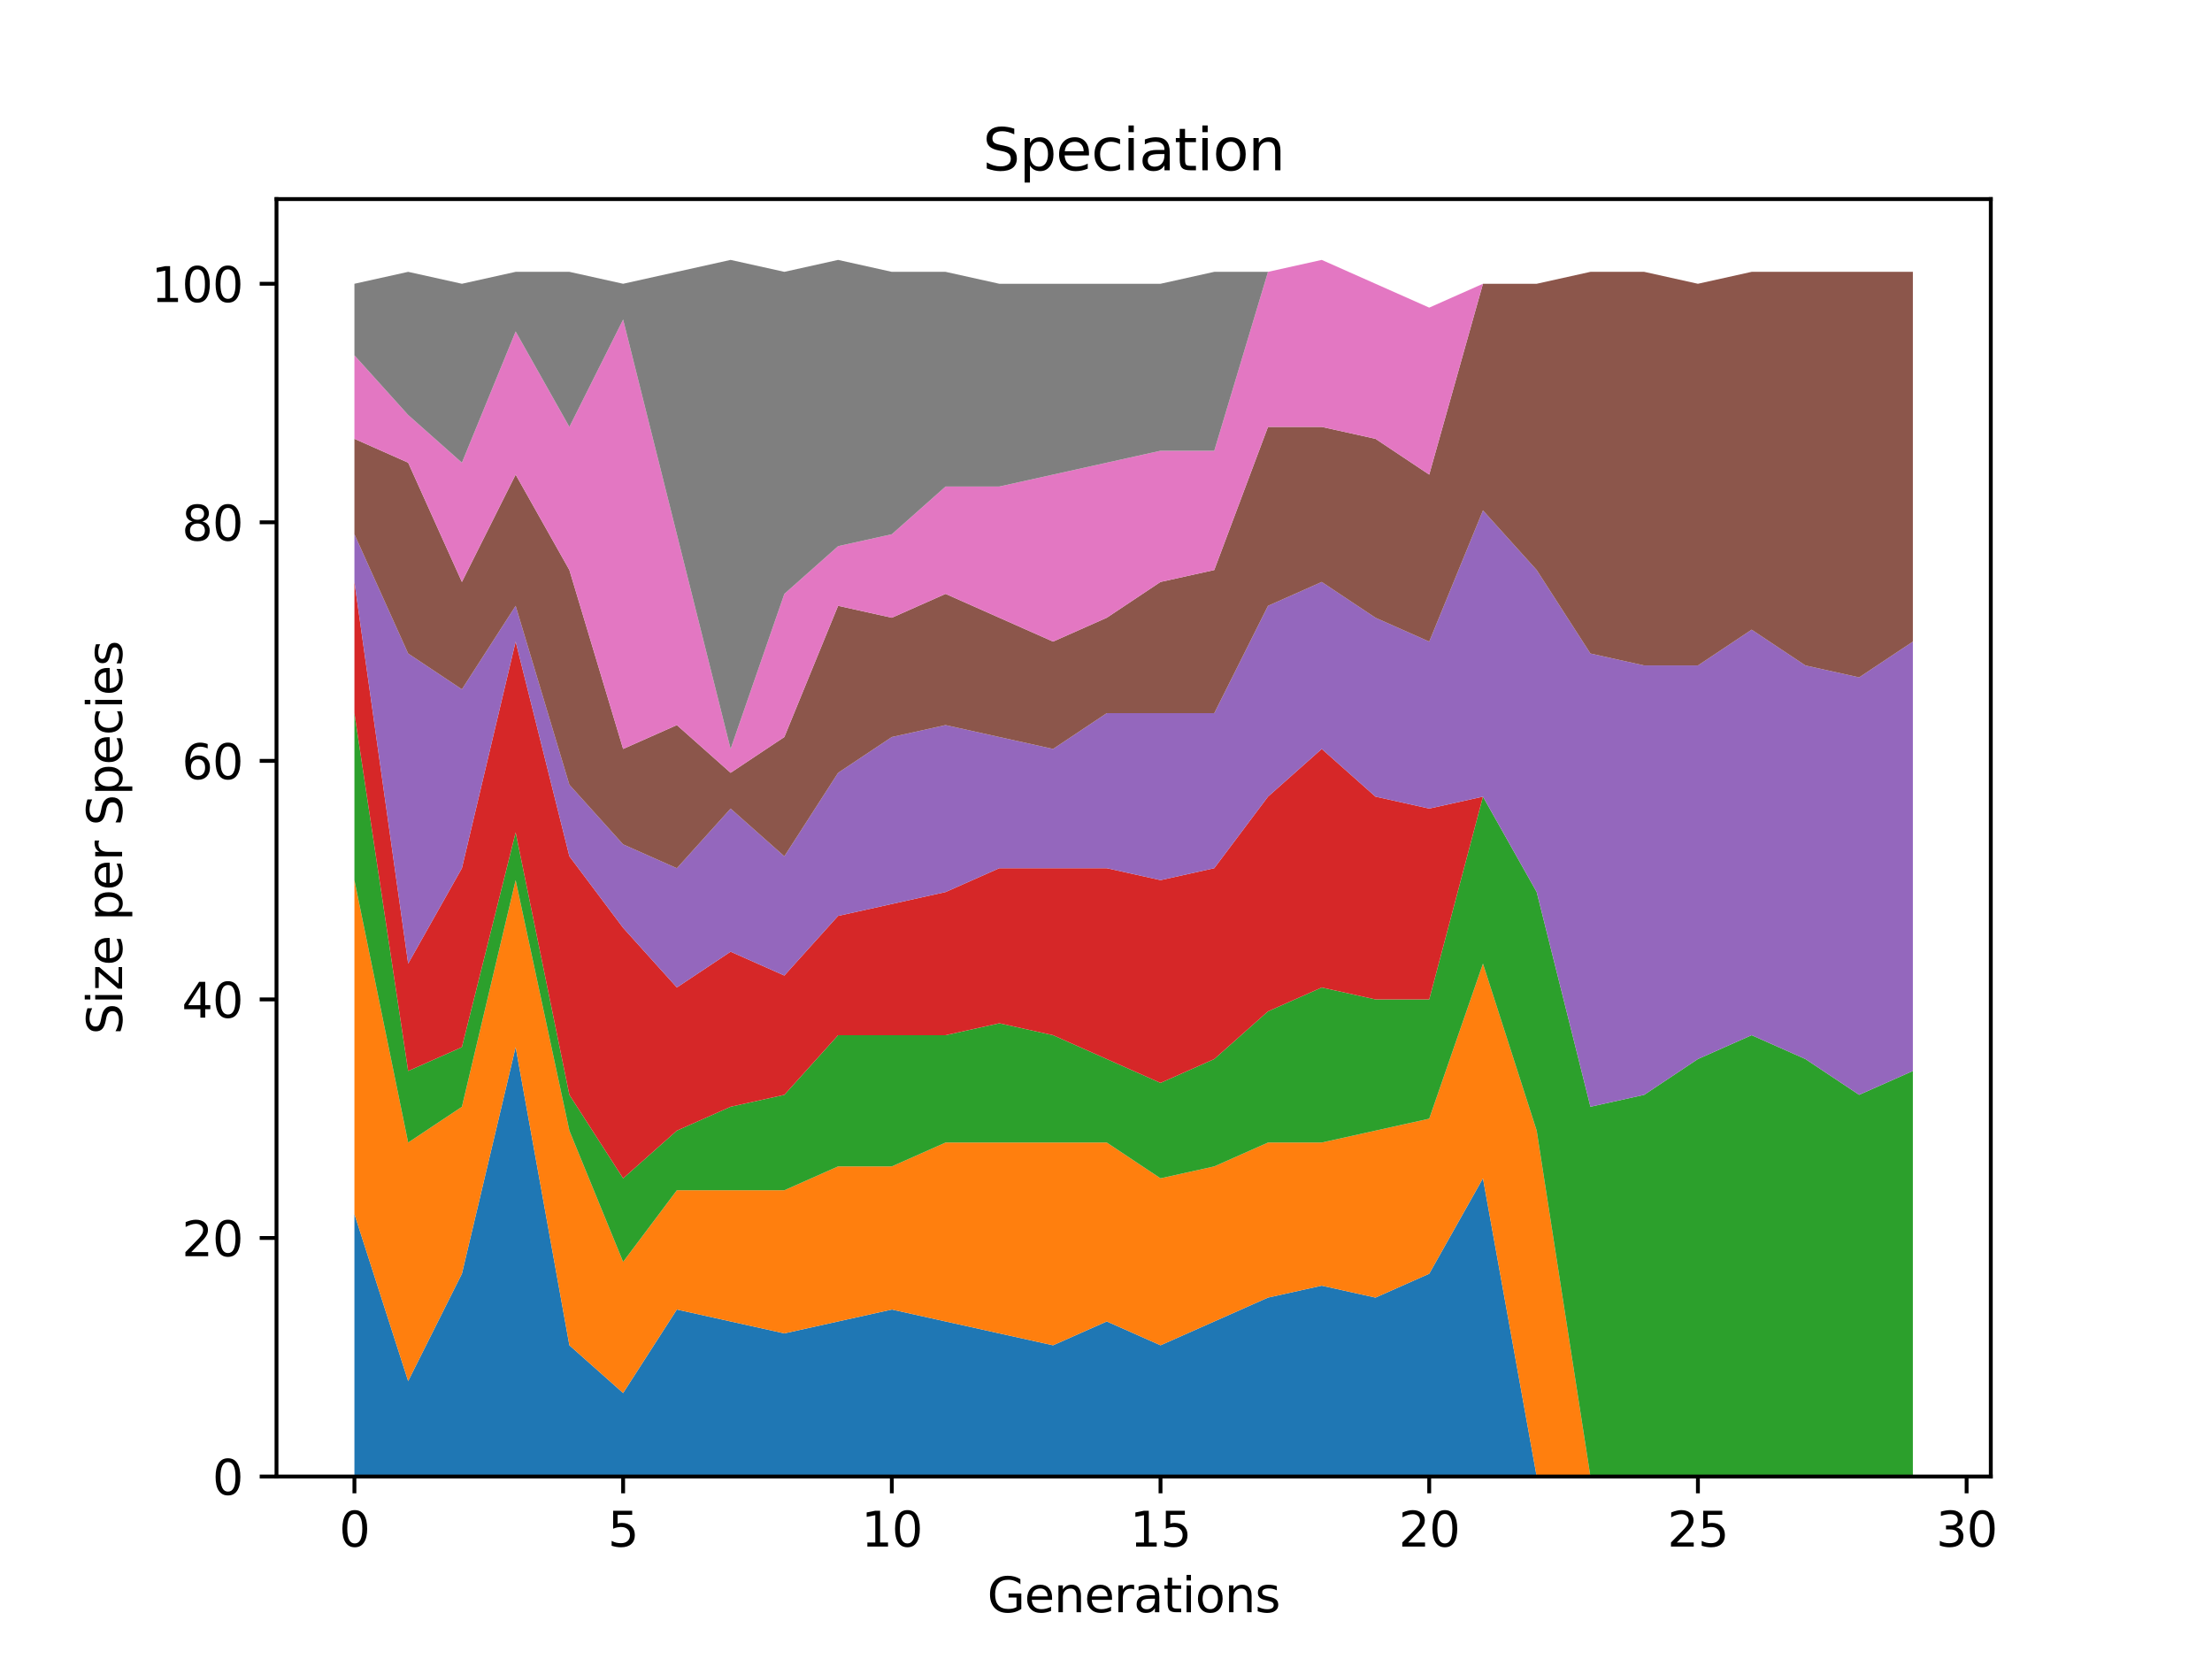 <?xml version="1.0" encoding="utf-8" standalone="no"?>
<!DOCTYPE svg PUBLIC "-//W3C//DTD SVG 1.1//EN"
  "http://www.w3.org/Graphics/SVG/1.1/DTD/svg11.dtd">
<svg height="345.6pt" version="1.1" viewBox="0 0 460.8 345.6" width="460.8pt" xmlns="http://www.w3.org/2000/svg" xmlns:xlink="http://www.w3.org/1999/xlink">
 <defs>
  <style type="text/css">*{stroke-linecap:butt;stroke-linejoin:round;}</style>
 </defs>
 <g id="figure_1">
  <g id="patch_1">
   <path d="M 0 345.6 
L 460.8 345.6 
L 460.8 0 
L 0 0 
z
" style="fill:#ffffff;"/>
  </g>
  <g id="axes_1">
   <g id="patch_2">
    <path d="M 57.6 307.584 
L 414.72 307.584 
L 414.72 41.472 
L 57.6 41.472 
z
" style="fill:#ffffff;"/>
   </g>
   <g id="PolyCollection_1">
    <path clip-path="url(#p64eb0231c9)" d="M 73.833 252.92 
L 73.833 307.584 
L 85.028 307.584 
L 96.223 307.584 
L 107.418 307.584 
L 118.613 307.584 
L 129.808 307.584 
L 141.003 307.584 
L 152.198 307.584 
L 163.393 307.584 
L 174.588 307.584 
L 185.783 307.584 
L 196.978 307.584 
L 208.173 307.584 
L 219.368 307.584 
L 230.563 307.584 
L 241.757 307.584 
L 252.952 307.584 
L 264.147 307.584 
L 275.342 307.584 
L 286.537 307.584 
L 297.732 307.584 
L 308.927 307.584 
L 320.122 307.584 
L 331.317 307.584 
L 342.512 307.584 
L 353.707 307.584 
L 364.902 307.584 
L 376.097 307.584 
L 387.292 307.584 
L 398.487 307.584 
L 398.487 307.584 
L 398.487 307.584 
L 387.292 307.584 
L 376.097 307.584 
L 364.902 307.584 
L 353.707 307.584 
L 342.512 307.584 
L 331.317 307.584 
L 320.122 307.584 
L 308.927 245.466 
L 297.732 265.344 
L 286.537 270.313 
L 275.342 267.829 
L 264.147 270.313 
L 252.952 275.283 
L 241.757 280.252 
L 230.563 275.283 
L 219.368 280.252 
L 208.173 277.768 
L 196.978 275.283 
L 185.783 272.798 
L 174.588 275.283 
L 163.393 277.768 
L 152.198 275.283 
L 141.003 272.798 
L 129.808 290.191 
L 118.613 280.252 
L 107.418 218.135 
L 96.223 265.344 
L 85.028 287.706 
L 73.833 252.92 
z
" style="fill:#1f77b4;"/>
   </g>
   <g id="PolyCollection_2">
    <path clip-path="url(#p64eb0231c9)" d="M 73.833 183.349 
L 73.833 252.92 
L 85.028 287.706 
L 96.223 265.344 
L 107.418 218.135 
L 118.613 280.252 
L 129.808 290.191 
L 141.003 272.798 
L 152.198 275.283 
L 163.393 277.768 
L 174.588 275.283 
L 185.783 272.798 
L 196.978 275.283 
L 208.173 277.768 
L 219.368 280.252 
L 230.563 275.283 
L 241.757 280.252 
L 252.952 275.283 
L 264.147 270.313 
L 275.342 267.829 
L 286.537 270.313 
L 297.732 265.344 
L 308.927 245.466 
L 320.122 307.584 
L 331.317 307.584 
L 342.512 307.584 
L 353.707 307.584 
L 364.902 307.584 
L 376.097 307.584 
L 387.292 307.584 
L 398.487 307.584 
L 398.487 307.584 
L 398.487 307.584 
L 387.292 307.584 
L 376.097 307.584 
L 364.902 307.584 
L 353.707 307.584 
L 342.512 307.584 
L 331.317 307.584 
L 320.122 235.528 
L 308.927 200.742 
L 297.732 233.043 
L 286.537 235.528 
L 275.342 238.012 
L 264.147 238.012 
L 252.952 242.982 
L 241.757 245.466 
L 230.563 238.012 
L 219.368 238.012 
L 208.173 238.012 
L 196.978 238.012 
L 185.783 242.982 
L 174.588 242.982 
L 163.393 247.951 
L 152.198 247.951 
L 141.003 247.951 
L 129.808 262.859 
L 118.613 235.528 
L 107.418 183.349 
L 96.223 230.558 
L 85.028 238.012 
L 73.833 183.349 
z
" style="fill:#ff7f0e;"/>
   </g>
   <g id="PolyCollection_3">
    <path clip-path="url(#p64eb0231c9)" d="M 73.833 148.563 
L 73.833 183.349 
L 85.028 238.012 
L 96.223 230.558 
L 107.418 183.349 
L 118.613 235.528 
L 129.808 262.859 
L 141.003 247.951 
L 152.198 247.951 
L 163.393 247.951 
L 174.588 242.982 
L 185.783 242.982 
L 196.978 238.012 
L 208.173 238.012 
L 219.368 238.012 
L 230.563 238.012 
L 241.757 245.466 
L 252.952 242.982 
L 264.147 238.012 
L 275.342 238.012 
L 286.537 235.528 
L 297.732 233.043 
L 308.927 200.742 
L 320.122 235.528 
L 331.317 307.584 
L 342.512 307.584 
L 353.707 307.584 
L 364.902 307.584 
L 376.097 307.584 
L 387.292 307.584 
L 398.487 307.584 
L 398.487 223.104 
L 398.487 223.104 
L 387.292 228.073 
L 376.097 220.619 
L 364.902 215.65 
L 353.707 220.619 
L 342.512 228.073 
L 331.317 230.558 
L 320.122 185.833 
L 308.927 165.956 
L 297.732 208.196 
L 286.537 208.196 
L 275.342 205.711 
L 264.147 210.68 
L 252.952 220.619 
L 241.757 225.589 
L 230.563 220.619 
L 219.368 215.65 
L 208.173 213.165 
L 196.978 215.65 
L 185.783 215.65 
L 174.588 215.65 
L 163.393 228.073 
L 152.198 230.558 
L 141.003 235.528 
L 129.808 245.466 
L 118.613 228.073 
L 107.418 173.41 
L 96.223 218.135 
L 85.028 223.104 
L 73.833 148.563 
z
" style="fill:#2ca02c;"/>
   </g>
   <g id="PolyCollection_4">
    <path clip-path="url(#p64eb0231c9)" d="M 73.833 121.231 
L 73.833 148.563 
L 85.028 223.104 
L 96.223 218.135 
L 107.418 173.41 
L 118.613 228.073 
L 129.808 245.466 
L 141.003 235.528 
L 152.198 230.558 
L 163.393 228.073 
L 174.588 215.65 
L 185.783 215.65 
L 196.978 215.65 
L 208.173 213.165 
L 219.368 215.65 
L 230.563 220.619 
L 241.757 225.589 
L 252.952 220.619 
L 264.147 210.68 
L 275.342 205.711 
L 286.537 208.196 
L 297.732 208.196 
L 308.927 165.956 
L 320.122 185.833 
L 331.317 230.558 
L 342.512 228.073 
L 353.707 220.619 
L 364.902 215.65 
L 376.097 220.619 
L 387.292 228.073 
L 398.487 223.104 
L 398.487 223.104 
L 398.487 223.104 
L 387.292 228.073 
L 376.097 220.619 
L 364.902 215.65 
L 353.707 220.619 
L 342.512 228.073 
L 331.317 230.558 
L 320.122 185.833 
L 308.927 165.956 
L 297.732 168.44 
L 286.537 165.956 
L 275.342 156.017 
L 264.147 165.956 
L 252.952 180.864 
L 241.757 183.349 
L 230.563 180.864 
L 219.368 180.864 
L 208.173 180.864 
L 196.978 185.833 
L 185.783 188.318 
L 174.588 190.803 
L 163.393 203.226 
L 152.198 198.257 
L 141.003 205.711 
L 129.808 193.288 
L 118.613 178.379 
L 107.418 133.655 
L 96.223 180.864 
L 85.028 200.742 
L 73.833 121.231 
z
" style="fill:#d62728;"/>
   </g>
   <g id="PolyCollection_5">
    <path clip-path="url(#p64eb0231c9)" d="M 73.833 111.292 
L 73.833 121.231 
L 85.028 200.742 
L 96.223 180.864 
L 107.418 133.655 
L 118.613 178.379 
L 129.808 193.288 
L 141.003 205.711 
L 152.198 198.257 
L 163.393 203.226 
L 174.588 190.803 
L 185.783 188.318 
L 196.978 185.833 
L 208.173 180.864 
L 219.368 180.864 
L 230.563 180.864 
L 241.757 183.349 
L 252.952 180.864 
L 264.147 165.956 
L 275.342 156.017 
L 286.537 165.956 
L 297.732 168.44 
L 308.927 165.956 
L 320.122 185.833 
L 331.317 230.558 
L 342.512 228.073 
L 353.707 220.619 
L 364.902 215.65 
L 376.097 220.619 
L 387.292 228.073 
L 398.487 223.104 
L 398.487 133.655 
L 398.487 133.655 
L 387.292 141.109 
L 376.097 138.624 
L 364.902 131.17 
L 353.707 138.624 
L 342.512 138.624 
L 331.317 136.139 
L 320.122 118.746 
L 308.927 106.323 
L 297.732 133.655 
L 286.537 128.685 
L 275.342 121.231 
L 264.147 126.2 
L 252.952 148.563 
L 241.757 148.563 
L 230.563 148.563 
L 219.368 156.017 
L 208.173 153.532 
L 196.978 151.048 
L 185.783 153.532 
L 174.588 160.986 
L 163.393 178.379 
L 152.198 168.44 
L 141.003 180.864 
L 129.808 175.895 
L 118.613 163.471 
L 107.418 126.2 
L 96.223 143.593 
L 85.028 136.139 
L 73.833 111.292 
z
" style="fill:#9467bd;"/>
   </g>
   <g id="PolyCollection_6">
    <path clip-path="url(#p64eb0231c9)" d="M 73.833 91.415 
L 73.833 111.292 
L 85.028 136.139 
L 96.223 143.593 
L 107.418 126.2 
L 118.613 163.471 
L 129.808 175.895 
L 141.003 180.864 
L 152.198 168.44 
L 163.393 178.379 
L 174.588 160.986 
L 185.783 153.532 
L 196.978 151.048 
L 208.173 153.532 
L 219.368 156.017 
L 230.563 148.563 
L 241.757 148.563 
L 252.952 148.563 
L 264.147 126.2 
L 275.342 121.231 
L 286.537 128.685 
L 297.732 133.655 
L 308.927 106.323 
L 320.122 118.746 
L 331.317 136.139 
L 342.512 138.624 
L 353.707 138.624 
L 364.902 131.17 
L 376.097 138.624 
L 387.292 141.109 
L 398.487 133.655 
L 398.487 56.629 
L 398.487 56.629 
L 387.292 56.629 
L 376.097 56.629 
L 364.902 56.629 
L 353.707 59.113 
L 342.512 56.629 
L 331.317 56.629 
L 320.122 59.113 
L 308.927 59.113 
L 297.732 98.869 
L 286.537 91.415 
L 275.342 88.93 
L 264.147 88.93 
L 252.952 118.746 
L 241.757 121.231 
L 230.563 128.685 
L 219.368 133.655 
L 208.173 128.685 
L 196.978 123.716 
L 185.783 128.685 
L 174.588 126.2 
L 163.393 153.532 
L 152.198 160.986 
L 141.003 151.048 
L 129.808 156.017 
L 118.613 118.746 
L 107.418 98.869 
L 96.223 121.231 
L 85.028 96.384 
L 73.833 91.415 
z
" style="fill:#8c564b;"/>
   </g>
   <g id="PolyCollection_7">
    <path clip-path="url(#p64eb0231c9)" d="M 73.833 74.022 
L 73.833 91.415 
L 85.028 96.384 
L 96.223 121.231 
L 107.418 98.869 
L 118.613 118.746 
L 129.808 156.017 
L 141.003 151.048 
L 152.198 160.986 
L 163.393 153.532 
L 174.588 126.2 
L 185.783 128.685 
L 196.978 123.716 
L 208.173 128.685 
L 219.368 133.655 
L 230.563 128.685 
L 241.757 121.231 
L 252.952 118.746 
L 264.147 88.93 
L 275.342 88.93 
L 286.537 91.415 
L 297.732 98.869 
L 308.927 59.113 
L 320.122 59.113 
L 331.317 56.629 
L 342.512 56.629 
L 353.707 59.113 
L 364.902 56.629 
L 376.097 56.629 
L 387.292 56.629 
L 398.487 56.629 
L 398.487 56.629 
L 398.487 56.629 
L 387.292 56.629 
L 376.097 56.629 
L 364.902 56.629 
L 353.707 59.113 
L 342.512 56.629 
L 331.317 56.629 
L 320.122 59.113 
L 308.927 59.113 
L 297.732 64.083 
L 286.537 59.113 
L 275.342 54.144 
L 264.147 56.629 
L 252.952 93.899 
L 241.757 93.899 
L 230.563 96.384 
L 219.368 98.869 
L 208.173 101.353 
L 196.978 101.353 
L 185.783 111.292 
L 174.588 113.777 
L 163.393 123.716 
L 152.198 156.017 
L 141.003 111.292 
L 129.808 66.568 
L 118.613 88.93 
L 107.418 69.052 
L 96.223 96.384 
L 85.028 86.445 
L 73.833 74.022 
z
" style="fill:#e377c2;"/>
   </g>
   <g id="PolyCollection_8">
    <path clip-path="url(#p64eb0231c9)" d="M 73.833 59.113 
L 73.833 74.022 
L 85.028 86.445 
L 96.223 96.384 
L 107.418 69.052 
L 118.613 88.93 
L 129.808 66.568 
L 141.003 111.292 
L 152.198 156.017 
L 163.393 123.716 
L 174.588 113.777 
L 185.783 111.292 
L 196.978 101.353 
L 208.173 101.353 
L 219.368 98.869 
L 230.563 96.384 
L 241.757 93.899 
L 252.952 93.899 
L 264.147 56.629 
L 275.342 54.144 
L 286.537 59.113 
L 297.732 64.083 
L 308.927 59.113 
L 320.122 59.113 
L 331.317 56.629 
L 342.512 56.629 
L 353.707 59.113 
L 364.902 56.629 
L 376.097 56.629 
L 387.292 56.629 
L 398.487 56.629 
L 398.487 56.629 
L 398.487 56.629 
L 387.292 56.629 
L 376.097 56.629 
L 364.902 56.629 
L 353.707 59.113 
L 342.512 56.629 
L 331.317 56.629 
L 320.122 59.113 
L 308.927 59.113 
L 297.732 64.083 
L 286.537 59.113 
L 275.342 54.144 
L 264.147 56.629 
L 252.952 56.629 
L 241.757 59.113 
L 230.563 59.113 
L 219.368 59.113 
L 208.173 59.113 
L 196.978 56.629 
L 185.783 56.629 
L 174.588 54.144 
L 163.393 56.629 
L 152.198 54.144 
L 141.003 56.629 
L 129.808 59.113 
L 118.613 56.629 
L 107.418 56.629 
L 96.223 59.113 
L 85.028 56.629 
L 73.833 59.113 
z
" style="fill:#7f7f7f;"/>
   </g>
   <g id="matplotlib.axis_1">
    <g id="xtick_1">
     <g id="line2d_1">
      <defs>
       <path d="M 0 0 
L 0 3.5 
" id="m0607254e82" style="stroke:#000000;stroke-width:0.8;"/>
      </defs>
      <g>
       <use style="stroke:#000000;stroke-width:0.8;" x="73.833" xlink:href="#m0607254e82" y="307.584"/>
      </g>
     </g>
     <g id="text_1">
      <!-- 0 -->
      <g transform="translate(70.651 322.182)scale(0.1 -0.1)">
       <defs>
        <path d="M 2034 4250 
Q 1547 4250 1301 3770 
Q 1056 3291 1056 2328 
Q 1056 1369 1301 889 
Q 1547 409 2034 409 
Q 2525 409 2770 889 
Q 3016 1369 3016 2328 
Q 3016 3291 2770 3770 
Q 2525 4250 2034 4250 
z
M 2034 4750 
Q 2819 4750 3233 4129 
Q 3647 3509 3647 2328 
Q 3647 1150 3233 529 
Q 2819 -91 2034 -91 
Q 1250 -91 836 529 
Q 422 1150 422 2328 
Q 422 3509 836 4129 
Q 1250 4750 2034 4750 
z
" id="DejaVuSans-30" transform="scale(0.016)"/>
       </defs>
       <use xlink:href="#DejaVuSans-30"/>
      </g>
     </g>
    </g>
    <g id="xtick_2">
     <g id="line2d_2">
      <g>
       <use style="stroke:#000000;stroke-width:0.8;" x="129.808" xlink:href="#m0607254e82" y="307.584"/>
      </g>
     </g>
     <g id="text_2">
      <!-- 5 -->
      <g transform="translate(126.626 322.182)scale(0.1 -0.1)">
       <defs>
        <path d="M 691 4666 
L 3169 4666 
L 3169 4134 
L 1269 4134 
L 1269 2991 
Q 1406 3038 1543 3061 
Q 1681 3084 1819 3084 
Q 2600 3084 3056 2656 
Q 3513 2228 3513 1497 
Q 3513 744 3044 326 
Q 2575 -91 1722 -91 
Q 1428 -91 1123 -41 
Q 819 9 494 109 
L 494 744 
Q 775 591 1075 516 
Q 1375 441 1709 441 
Q 2250 441 2565 725 
Q 2881 1009 2881 1497 
Q 2881 1984 2565 2268 
Q 2250 2553 1709 2553 
Q 1456 2553 1204 2497 
Q 953 2441 691 2322 
L 691 4666 
z
" id="DejaVuSans-35" transform="scale(0.016)"/>
       </defs>
       <use xlink:href="#DejaVuSans-35"/>
      </g>
     </g>
    </g>
    <g id="xtick_3">
     <g id="line2d_3">
      <g>
       <use style="stroke:#000000;stroke-width:0.8;" x="185.783" xlink:href="#m0607254e82" y="307.584"/>
      </g>
     </g>
     <g id="text_3">
      <!-- 10 -->
      <g transform="translate(179.42 322.182)scale(0.1 -0.1)">
       <defs>
        <path d="M 794 531 
L 1825 531 
L 1825 4091 
L 703 3866 
L 703 4441 
L 1819 4666 
L 2450 4666 
L 2450 531 
L 3481 531 
L 3481 0 
L 794 0 
L 794 531 
z
" id="DejaVuSans-31" transform="scale(0.016)"/>
       </defs>
       <use xlink:href="#DejaVuSans-31"/>
       <use x="63.623" xlink:href="#DejaVuSans-30"/>
      </g>
     </g>
    </g>
    <g id="xtick_4">
     <g id="line2d_4">
      <g>
       <use style="stroke:#000000;stroke-width:0.8;" x="241.757" xlink:href="#m0607254e82" y="307.584"/>
      </g>
     </g>
     <g id="text_4">
      <!-- 15 -->
      <g transform="translate(235.395 322.182)scale(0.1 -0.1)">
       <use xlink:href="#DejaVuSans-31"/>
       <use x="63.623" xlink:href="#DejaVuSans-35"/>
      </g>
     </g>
    </g>
    <g id="xtick_5">
     <g id="line2d_5">
      <g>
       <use style="stroke:#000000;stroke-width:0.8;" x="297.732" xlink:href="#m0607254e82" y="307.584"/>
      </g>
     </g>
     <g id="text_5">
      <!-- 20 -->
      <g transform="translate(291.37 322.182)scale(0.1 -0.1)">
       <defs>
        <path d="M 1228 531 
L 3431 531 
L 3431 0 
L 469 0 
L 469 531 
Q 828 903 1448 1529 
Q 2069 2156 2228 2338 
Q 2531 2678 2651 2914 
Q 2772 3150 2772 3378 
Q 2772 3750 2511 3984 
Q 2250 4219 1831 4219 
Q 1534 4219 1204 4116 
Q 875 4013 500 3803 
L 500 4441 
Q 881 4594 1212 4672 
Q 1544 4750 1819 4750 
Q 2544 4750 2975 4387 
Q 3406 4025 3406 3419 
Q 3406 3131 3298 2873 
Q 3191 2616 2906 2266 
Q 2828 2175 2409 1742 
Q 1991 1309 1228 531 
z
" id="DejaVuSans-32" transform="scale(0.016)"/>
       </defs>
       <use xlink:href="#DejaVuSans-32"/>
       <use x="63.623" xlink:href="#DejaVuSans-30"/>
      </g>
     </g>
    </g>
    <g id="xtick_6">
     <g id="line2d_6">
      <g>
       <use style="stroke:#000000;stroke-width:0.8;" x="353.707" xlink:href="#m0607254e82" y="307.584"/>
      </g>
     </g>
     <g id="text_6">
      <!-- 25 -->
      <g transform="translate(347.345 322.182)scale(0.1 -0.1)">
       <use xlink:href="#DejaVuSans-32"/>
       <use x="63.623" xlink:href="#DejaVuSans-35"/>
      </g>
     </g>
    </g>
    <g id="xtick_7">
     <g id="line2d_7">
      <g>
       <use style="stroke:#000000;stroke-width:0.8;" x="409.682" xlink:href="#m0607254e82" y="307.584"/>
      </g>
     </g>
     <g id="text_7">
      <!-- 30 -->
      <g transform="translate(403.32 322.182)scale(0.1 -0.1)">
       <defs>
        <path d="M 2597 2516 
Q 3050 2419 3304 2112 
Q 3559 1806 3559 1356 
Q 3559 666 3084 287 
Q 2609 -91 1734 -91 
Q 1441 -91 1130 -33 
Q 819 25 488 141 
L 488 750 
Q 750 597 1062 519 
Q 1375 441 1716 441 
Q 2309 441 2620 675 
Q 2931 909 2931 1356 
Q 2931 1769 2642 2001 
Q 2353 2234 1838 2234 
L 1294 2234 
L 1294 2753 
L 1863 2753 
Q 2328 2753 2575 2939 
Q 2822 3125 2822 3475 
Q 2822 3834 2567 4026 
Q 2313 4219 1838 4219 
Q 1578 4219 1281 4162 
Q 984 4106 628 3988 
L 628 4550 
Q 988 4650 1302 4700 
Q 1616 4750 1894 4750 
Q 2613 4750 3031 4423 
Q 3450 4097 3450 3541 
Q 3450 3153 3228 2886 
Q 3006 2619 2597 2516 
z
" id="DejaVuSans-33" transform="scale(0.016)"/>
       </defs>
       <use xlink:href="#DejaVuSans-33"/>
       <use x="63.623" xlink:href="#DejaVuSans-30"/>
      </g>
     </g>
    </g>
    <g id="text_8">
     <!-- Generations -->
     <g transform="translate(205.662 335.861)scale(0.1 -0.1)">
      <defs>
       <path d="M 3809 666 
L 3809 1919 
L 2778 1919 
L 2778 2438 
L 4434 2438 
L 4434 434 
Q 4069 175 3628 42 
Q 3188 -91 2688 -91 
Q 1594 -91 976 548 
Q 359 1188 359 2328 
Q 359 3472 976 4111 
Q 1594 4750 2688 4750 
Q 3144 4750 3555 4637 
Q 3966 4525 4313 4306 
L 4313 3634 
Q 3963 3931 3569 4081 
Q 3175 4231 2741 4231 
Q 1884 4231 1454 3753 
Q 1025 3275 1025 2328 
Q 1025 1384 1454 906 
Q 1884 428 2741 428 
Q 3075 428 3337 486 
Q 3600 544 3809 666 
z
" id="DejaVuSans-47" transform="scale(0.016)"/>
       <path d="M 3597 1894 
L 3597 1613 
L 953 1613 
Q 991 1019 1311 708 
Q 1631 397 2203 397 
Q 2534 397 2845 478 
Q 3156 559 3463 722 
L 3463 178 
Q 3153 47 2828 -22 
Q 2503 -91 2169 -91 
Q 1331 -91 842 396 
Q 353 884 353 1716 
Q 353 2575 817 3079 
Q 1281 3584 2069 3584 
Q 2775 3584 3186 3129 
Q 3597 2675 3597 1894 
z
M 3022 2063 
Q 3016 2534 2758 2815 
Q 2500 3097 2075 3097 
Q 1594 3097 1305 2825 
Q 1016 2553 972 2059 
L 3022 2063 
z
" id="DejaVuSans-65" transform="scale(0.016)"/>
       <path d="M 3513 2113 
L 3513 0 
L 2938 0 
L 2938 2094 
Q 2938 2591 2744 2837 
Q 2550 3084 2163 3084 
Q 1697 3084 1428 2787 
Q 1159 2491 1159 1978 
L 1159 0 
L 581 0 
L 581 3500 
L 1159 3500 
L 1159 2956 
Q 1366 3272 1645 3428 
Q 1925 3584 2291 3584 
Q 2894 3584 3203 3211 
Q 3513 2838 3513 2113 
z
" id="DejaVuSans-6e" transform="scale(0.016)"/>
       <path d="M 2631 2963 
Q 2534 3019 2420 3045 
Q 2306 3072 2169 3072 
Q 1681 3072 1420 2755 
Q 1159 2438 1159 1844 
L 1159 0 
L 581 0 
L 581 3500 
L 1159 3500 
L 1159 2956 
Q 1341 3275 1631 3429 
Q 1922 3584 2338 3584 
Q 2397 3584 2469 3576 
Q 2541 3569 2628 3553 
L 2631 2963 
z
" id="DejaVuSans-72" transform="scale(0.016)"/>
       <path d="M 2194 1759 
Q 1497 1759 1228 1600 
Q 959 1441 959 1056 
Q 959 750 1161 570 
Q 1363 391 1709 391 
Q 2188 391 2477 730 
Q 2766 1069 2766 1631 
L 2766 1759 
L 2194 1759 
z
M 3341 1997 
L 3341 0 
L 2766 0 
L 2766 531 
Q 2569 213 2275 61 
Q 1981 -91 1556 -91 
Q 1019 -91 701 211 
Q 384 513 384 1019 
Q 384 1609 779 1909 
Q 1175 2209 1959 2209 
L 2766 2209 
L 2766 2266 
Q 2766 2663 2505 2880 
Q 2244 3097 1772 3097 
Q 1472 3097 1187 3025 
Q 903 2953 641 2809 
L 641 3341 
Q 956 3463 1253 3523 
Q 1550 3584 1831 3584 
Q 2591 3584 2966 3190 
Q 3341 2797 3341 1997 
z
" id="DejaVuSans-61" transform="scale(0.016)"/>
       <path d="M 1172 4494 
L 1172 3500 
L 2356 3500 
L 2356 3053 
L 1172 3053 
L 1172 1153 
Q 1172 725 1289 603 
Q 1406 481 1766 481 
L 2356 481 
L 2356 0 
L 1766 0 
Q 1100 0 847 248 
Q 594 497 594 1153 
L 594 3053 
L 172 3053 
L 172 3500 
L 594 3500 
L 594 4494 
L 1172 4494 
z
" id="DejaVuSans-74" transform="scale(0.016)"/>
       <path d="M 603 3500 
L 1178 3500 
L 1178 0 
L 603 0 
L 603 3500 
z
M 603 4863 
L 1178 4863 
L 1178 4134 
L 603 4134 
L 603 4863 
z
" id="DejaVuSans-69" transform="scale(0.016)"/>
       <path d="M 1959 3097 
Q 1497 3097 1228 2736 
Q 959 2375 959 1747 
Q 959 1119 1226 758 
Q 1494 397 1959 397 
Q 2419 397 2687 759 
Q 2956 1122 2956 1747 
Q 2956 2369 2687 2733 
Q 2419 3097 1959 3097 
z
M 1959 3584 
Q 2709 3584 3137 3096 
Q 3566 2609 3566 1747 
Q 3566 888 3137 398 
Q 2709 -91 1959 -91 
Q 1206 -91 779 398 
Q 353 888 353 1747 
Q 353 2609 779 3096 
Q 1206 3584 1959 3584 
z
" id="DejaVuSans-6f" transform="scale(0.016)"/>
       <path d="M 2834 3397 
L 2834 2853 
Q 2591 2978 2328 3040 
Q 2066 3103 1784 3103 
Q 1356 3103 1142 2972 
Q 928 2841 928 2578 
Q 928 2378 1081 2264 
Q 1234 2150 1697 2047 
L 1894 2003 
Q 2506 1872 2764 1633 
Q 3022 1394 3022 966 
Q 3022 478 2636 193 
Q 2250 -91 1575 -91 
Q 1294 -91 989 -36 
Q 684 19 347 128 
L 347 722 
Q 666 556 975 473 
Q 1284 391 1588 391 
Q 1994 391 2212 530 
Q 2431 669 2431 922 
Q 2431 1156 2273 1281 
Q 2116 1406 1581 1522 
L 1381 1569 
Q 847 1681 609 1914 
Q 372 2147 372 2553 
Q 372 3047 722 3315 
Q 1072 3584 1716 3584 
Q 2034 3584 2315 3537 
Q 2597 3491 2834 3397 
z
" id="DejaVuSans-73" transform="scale(0.016)"/>
      </defs>
      <use xlink:href="#DejaVuSans-47"/>
      <use x="77.49" xlink:href="#DejaVuSans-65"/>
      <use x="139.014" xlink:href="#DejaVuSans-6e"/>
      <use x="202.393" xlink:href="#DejaVuSans-65"/>
      <use x="263.916" xlink:href="#DejaVuSans-72"/>
      <use x="305.029" xlink:href="#DejaVuSans-61"/>
      <use x="366.309" xlink:href="#DejaVuSans-74"/>
      <use x="405.518" xlink:href="#DejaVuSans-69"/>
      <use x="433.301" xlink:href="#DejaVuSans-6f"/>
      <use x="494.482" xlink:href="#DejaVuSans-6e"/>
      <use x="557.861" xlink:href="#DejaVuSans-73"/>
     </g>
    </g>
   </g>
   <g id="matplotlib.axis_2">
    <g id="ytick_1">
     <g id="line2d_8">
      <defs>
       <path d="M 0 0 
L -3.5 0 
" id="m783aac7e5f" style="stroke:#000000;stroke-width:0.8;"/>
      </defs>
      <g>
       <use style="stroke:#000000;stroke-width:0.8;" x="57.6" xlink:href="#m783aac7e5f" y="307.584"/>
      </g>
     </g>
     <g id="text_9">
      <!-- 0 -->
      <g transform="translate(44.237 311.383)scale(0.1 -0.1)">
       <use xlink:href="#DejaVuSans-30"/>
      </g>
     </g>
    </g>
    <g id="ytick_2">
     <g id="line2d_9">
      <g>
       <use style="stroke:#000000;stroke-width:0.8;" x="57.6" xlink:href="#m783aac7e5f" y="257.89"/>
      </g>
     </g>
     <g id="text_10">
      <!-- 20 -->
      <g transform="translate(37.875 261.689)scale(0.1 -0.1)">
       <use xlink:href="#DejaVuSans-32"/>
       <use x="63.623" xlink:href="#DejaVuSans-30"/>
      </g>
     </g>
    </g>
    <g id="ytick_3">
     <g id="line2d_10">
      <g>
       <use style="stroke:#000000;stroke-width:0.8;" x="57.6" xlink:href="#m783aac7e5f" y="208.196"/>
      </g>
     </g>
     <g id="text_11">
      <!-- 40 -->
      <g transform="translate(37.875 211.995)scale(0.1 -0.1)">
       <defs>
        <path d="M 2419 4116 
L 825 1625 
L 2419 1625 
L 2419 4116 
z
M 2253 4666 
L 3047 4666 
L 3047 1625 
L 3713 1625 
L 3713 1100 
L 3047 1100 
L 3047 0 
L 2419 0 
L 2419 1100 
L 313 1100 
L 313 1709 
L 2253 4666 
z
" id="DejaVuSans-34" transform="scale(0.016)"/>
       </defs>
       <use xlink:href="#DejaVuSans-34"/>
       <use x="63.623" xlink:href="#DejaVuSans-30"/>
      </g>
     </g>
    </g>
    <g id="ytick_4">
     <g id="line2d_11">
      <g>
       <use style="stroke:#000000;stroke-width:0.8;" x="57.6" xlink:href="#m783aac7e5f" y="158.502"/>
      </g>
     </g>
     <g id="text_12">
      <!-- 60 -->
      <g transform="translate(37.875 162.301)scale(0.1 -0.1)">
       <defs>
        <path d="M 2113 2584 
Q 1688 2584 1439 2293 
Q 1191 2003 1191 1497 
Q 1191 994 1439 701 
Q 1688 409 2113 409 
Q 2538 409 2786 701 
Q 3034 994 3034 1497 
Q 3034 2003 2786 2293 
Q 2538 2584 2113 2584 
z
M 3366 4563 
L 3366 3988 
Q 3128 4100 2886 4159 
Q 2644 4219 2406 4219 
Q 1781 4219 1451 3797 
Q 1122 3375 1075 2522 
Q 1259 2794 1537 2939 
Q 1816 3084 2150 3084 
Q 2853 3084 3261 2657 
Q 3669 2231 3669 1497 
Q 3669 778 3244 343 
Q 2819 -91 2113 -91 
Q 1303 -91 875 529 
Q 447 1150 447 2328 
Q 447 3434 972 4092 
Q 1497 4750 2381 4750 
Q 2619 4750 2861 4703 
Q 3103 4656 3366 4563 
z
" id="DejaVuSans-36" transform="scale(0.016)"/>
       </defs>
       <use xlink:href="#DejaVuSans-36"/>
       <use x="63.623" xlink:href="#DejaVuSans-30"/>
      </g>
     </g>
    </g>
    <g id="ytick_5">
     <g id="line2d_12">
      <g>
       <use style="stroke:#000000;stroke-width:0.8;" x="57.6" xlink:href="#m783aac7e5f" y="108.808"/>
      </g>
     </g>
     <g id="text_13">
      <!-- 80 -->
      <g transform="translate(37.875 112.607)scale(0.1 -0.1)">
       <defs>
        <path d="M 2034 2216 
Q 1584 2216 1326 1975 
Q 1069 1734 1069 1313 
Q 1069 891 1326 650 
Q 1584 409 2034 409 
Q 2484 409 2743 651 
Q 3003 894 3003 1313 
Q 3003 1734 2745 1975 
Q 2488 2216 2034 2216 
z
M 1403 2484 
Q 997 2584 770 2862 
Q 544 3141 544 3541 
Q 544 4100 942 4425 
Q 1341 4750 2034 4750 
Q 2731 4750 3128 4425 
Q 3525 4100 3525 3541 
Q 3525 3141 3298 2862 
Q 3072 2584 2669 2484 
Q 3125 2378 3379 2068 
Q 3634 1759 3634 1313 
Q 3634 634 3220 271 
Q 2806 -91 2034 -91 
Q 1263 -91 848 271 
Q 434 634 434 1313 
Q 434 1759 690 2068 
Q 947 2378 1403 2484 
z
M 1172 3481 
Q 1172 3119 1398 2916 
Q 1625 2713 2034 2713 
Q 2441 2713 2670 2916 
Q 2900 3119 2900 3481 
Q 2900 3844 2670 4047 
Q 2441 4250 2034 4250 
Q 1625 4250 1398 4047 
Q 1172 3844 1172 3481 
z
" id="DejaVuSans-38" transform="scale(0.016)"/>
       </defs>
       <use xlink:href="#DejaVuSans-38"/>
       <use x="63.623" xlink:href="#DejaVuSans-30"/>
      </g>
     </g>
    </g>
    <g id="ytick_6">
     <g id="line2d_13">
      <g>
       <use style="stroke:#000000;stroke-width:0.8;" x="57.6" xlink:href="#m783aac7e5f" y="59.113"/>
      </g>
     </g>
     <g id="text_14">
      <!-- 100 -->
      <g transform="translate(31.512 62.913)scale(0.1 -0.1)">
       <use xlink:href="#DejaVuSans-31"/>
       <use x="63.623" xlink:href="#DejaVuSans-30"/>
       <use x="127.246" xlink:href="#DejaVuSans-30"/>
      </g>
     </g>
    </g>
    <g id="text_15">
     <!-- Size per Species -->
     <g transform="translate(25.433 215.521)rotate(-90)scale(0.1 -0.1)">
      <defs>
       <path d="M 3425 4513 
L 3425 3897 
Q 3066 4069 2747 4153 
Q 2428 4238 2131 4238 
Q 1616 4238 1336 4038 
Q 1056 3838 1056 3469 
Q 1056 3159 1242 3001 
Q 1428 2844 1947 2747 
L 2328 2669 
Q 3034 2534 3370 2195 
Q 3706 1856 3706 1288 
Q 3706 609 3251 259 
Q 2797 -91 1919 -91 
Q 1588 -91 1214 -16 
Q 841 59 441 206 
L 441 856 
Q 825 641 1194 531 
Q 1563 422 1919 422 
Q 2459 422 2753 634 
Q 3047 847 3047 1241 
Q 3047 1584 2836 1778 
Q 2625 1972 2144 2069 
L 1759 2144 
Q 1053 2284 737 2584 
Q 422 2884 422 3419 
Q 422 4038 858 4394 
Q 1294 4750 2059 4750 
Q 2388 4750 2728 4690 
Q 3069 4631 3425 4513 
z
" id="DejaVuSans-53" transform="scale(0.016)"/>
       <path d="M 353 3500 
L 3084 3500 
L 3084 2975 
L 922 459 
L 3084 459 
L 3084 0 
L 275 0 
L 275 525 
L 2438 3041 
L 353 3041 
L 353 3500 
z
" id="DejaVuSans-7a" transform="scale(0.016)"/>
       <path id="DejaVuSans-20" transform="scale(0.016)"/>
       <path d="M 1159 525 
L 1159 -1331 
L 581 -1331 
L 581 3500 
L 1159 3500 
L 1159 2969 
Q 1341 3281 1617 3432 
Q 1894 3584 2278 3584 
Q 2916 3584 3314 3078 
Q 3713 2572 3713 1747 
Q 3713 922 3314 415 
Q 2916 -91 2278 -91 
Q 1894 -91 1617 61 
Q 1341 213 1159 525 
z
M 3116 1747 
Q 3116 2381 2855 2742 
Q 2594 3103 2138 3103 
Q 1681 3103 1420 2742 
Q 1159 2381 1159 1747 
Q 1159 1113 1420 752 
Q 1681 391 2138 391 
Q 2594 391 2855 752 
Q 3116 1113 3116 1747 
z
" id="DejaVuSans-70" transform="scale(0.016)"/>
       <path d="M 3122 3366 
L 3122 2828 
Q 2878 2963 2633 3030 
Q 2388 3097 2138 3097 
Q 1578 3097 1268 2742 
Q 959 2388 959 1747 
Q 959 1106 1268 751 
Q 1578 397 2138 397 
Q 2388 397 2633 464 
Q 2878 531 3122 666 
L 3122 134 
Q 2881 22 2623 -34 
Q 2366 -91 2075 -91 
Q 1284 -91 818 406 
Q 353 903 353 1747 
Q 353 2603 823 3093 
Q 1294 3584 2113 3584 
Q 2378 3584 2631 3529 
Q 2884 3475 3122 3366 
z
" id="DejaVuSans-63" transform="scale(0.016)"/>
      </defs>
      <use xlink:href="#DejaVuSans-53"/>
      <use x="63.477" xlink:href="#DejaVuSans-69"/>
      <use x="91.26" xlink:href="#DejaVuSans-7a"/>
      <use x="143.75" xlink:href="#DejaVuSans-65"/>
      <use x="205.273" xlink:href="#DejaVuSans-20"/>
      <use x="237.061" xlink:href="#DejaVuSans-70"/>
      <use x="300.537" xlink:href="#DejaVuSans-65"/>
      <use x="362.061" xlink:href="#DejaVuSans-72"/>
      <use x="403.174" xlink:href="#DejaVuSans-20"/>
      <use x="434.961" xlink:href="#DejaVuSans-53"/>
      <use x="498.438" xlink:href="#DejaVuSans-70"/>
      <use x="561.914" xlink:href="#DejaVuSans-65"/>
      <use x="623.438" xlink:href="#DejaVuSans-63"/>
      <use x="678.418" xlink:href="#DejaVuSans-69"/>
      <use x="706.201" xlink:href="#DejaVuSans-65"/>
      <use x="767.725" xlink:href="#DejaVuSans-73"/>
     </g>
    </g>
   </g>
   <g id="patch_3">
    <path d="M 57.6 307.584 
L 57.6 41.472 
" style="fill:none;stroke:#000000;stroke-linecap:square;stroke-linejoin:miter;stroke-width:0.8;"/>
   </g>
   <g id="patch_4">
    <path d="M 414.72 307.584 
L 414.72 41.472 
" style="fill:none;stroke:#000000;stroke-linecap:square;stroke-linejoin:miter;stroke-width:0.8;"/>
   </g>
   <g id="patch_5">
    <path d="M 57.6 307.584 
L 414.72 307.584 
" style="fill:none;stroke:#000000;stroke-linecap:square;stroke-linejoin:miter;stroke-width:0.8;"/>
   </g>
   <g id="patch_6">
    <path d="M 57.6 41.472 
L 414.72 41.472 
" style="fill:none;stroke:#000000;stroke-linecap:square;stroke-linejoin:miter;stroke-width:0.8;"/>
   </g>
   <g id="text_16">
    <!-- Speciation -->
    <g transform="translate(204.714 35.472)scale(0.12 -0.12)">
     <use xlink:href="#DejaVuSans-53"/>
     <use x="63.477" xlink:href="#DejaVuSans-70"/>
     <use x="126.953" xlink:href="#DejaVuSans-65"/>
     <use x="188.477" xlink:href="#DejaVuSans-63"/>
     <use x="243.457" xlink:href="#DejaVuSans-69"/>
     <use x="271.24" xlink:href="#DejaVuSans-61"/>
     <use x="332.52" xlink:href="#DejaVuSans-74"/>
     <use x="371.729" xlink:href="#DejaVuSans-69"/>
     <use x="399.512" xlink:href="#DejaVuSans-6f"/>
     <use x="460.693" xlink:href="#DejaVuSans-6e"/>
    </g>
   </g>
  </g>
 </g>
 <defs>
  <clipPath id="p64eb0231c9">
   <rect height="266.112" width="357.12" x="57.6" y="41.472"/>
  </clipPath>
 </defs>
</svg>

